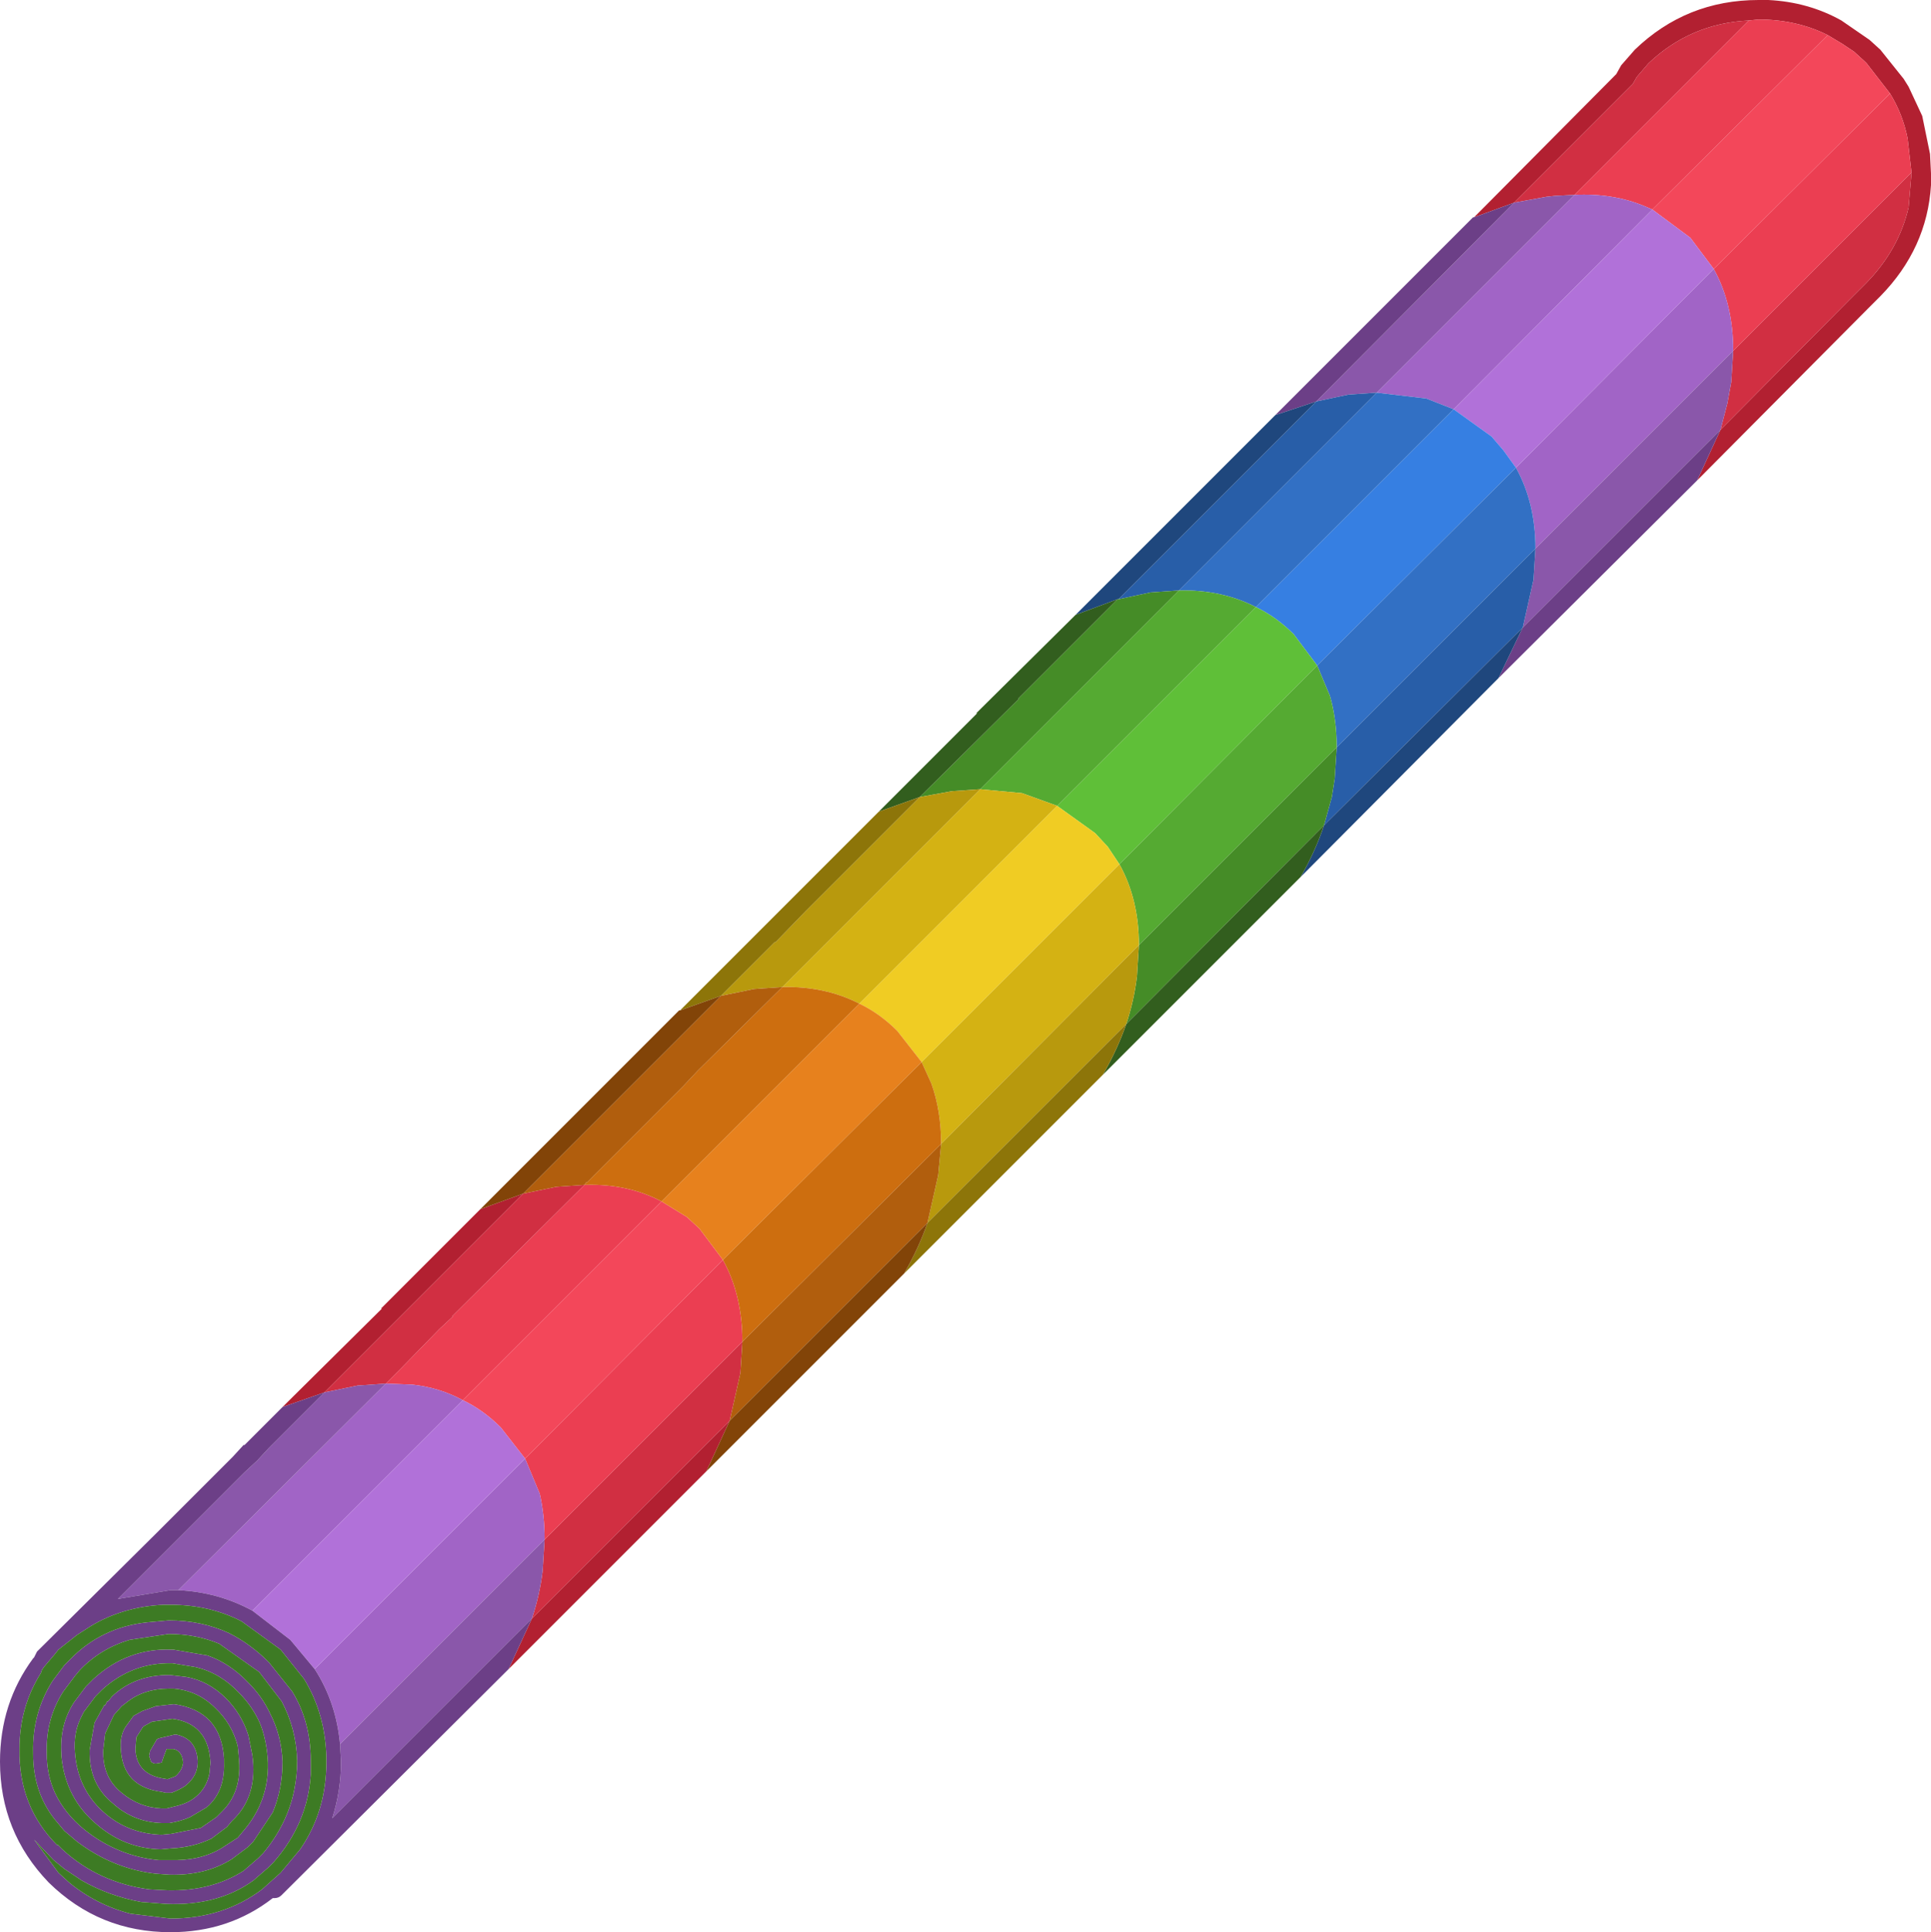 <?xml version="1.0" encoding="UTF-8" standalone="no"?>
<svg xmlns:ffdec="https://www.free-decompiler.com/flash" xmlns:xlink="http://www.w3.org/1999/xlink" ffdec:objectType="shape" height="99.15px" width="99.1px" xmlns="http://www.w3.org/2000/svg">
  <g transform="matrix(1.0, 0.0, 0.0, 1.0, 75.65, 99.4)">
    <path d="M0.0 -88.25 L7.3 -95.6 7.55 -96.05 8.25 -96.85 Q10.9 -99.4 14.6 -99.4 L15.1 -99.4 Q17.15 -99.3 18.85 -98.35 L20.3 -97.35 20.85 -96.85 22.05 -95.35 22.3 -94.95 23.0 -93.45 23.4 -91.5 23.45 -90.5 23.45 -89.9 Q23.25 -86.65 20.85 -84.2 L20.2 -83.55 11.45 -74.75 12.65 -77.35 19.5 -84.25 20.15 -84.9 Q21.8 -86.6 22.3 -88.75 L22.45 -90.5 22.45 -90.55 22.25 -92.3 Q22.0 -93.55 21.35 -94.6 L20.15 -96.15 20.1 -96.2 20.05 -96.25 19.5 -96.75 18.9 -97.15 18.15 -97.6 Q16.55 -98.4 14.6 -98.4 L14.1 -98.35 Q11.1 -98.2 8.95 -96.15 L8.35 -95.45 8.15 -95.1 8.05 -95.0 2.05 -89.0 0.0 -88.25 M-39.4 -23.9 L-49.55 -13.75 -48.35 -16.35 -38.2 -26.5 -39.4 -23.9 M-61.15 -27.2 L-56.05 -32.25 -56.1 -32.25 -51.0 -37.35 -48.8 -38.15 -59.0 -27.95 -61.15 -27.2" fill="#b22031" fill-rule="evenodd" stroke="none"/>
    <path d="M2.05 -89.0 L8.05 -95.0 8.15 -95.1 8.35 -95.45 8.95 -96.15 Q11.1 -98.2 14.1 -98.35 L5.15 -89.4 4.15 -89.35 3.7 -89.3 2.05 -89.0 M22.45 -90.55 L22.45 -90.5 22.3 -88.75 Q21.8 -86.6 20.15 -84.9 L19.5 -84.25 12.65 -77.35 13.0 -78.7 13.2 -79.8 13.3 -81.4 22.45 -90.55 M-45.65 -38.6 L-52.45 -31.85 -52.4 -31.85 -53.1 -31.2 -55.05 -29.2 -55.85 -28.4 -57.3 -28.3 -59.0 -27.95 -48.8 -38.15 -47.1 -38.5 -45.65 -38.6 M-47.7 -20.4 L-37.55 -30.55 -37.65 -28.95 -38.2 -26.5 -48.35 -16.35 Q-47.95 -17.55 -47.8 -18.8 L-47.7 -20.4" fill="#d12f42" fill-rule="evenodd" stroke="none"/>
    <path d="M14.1 -98.35 L14.6 -98.4 Q16.55 -98.4 18.15 -97.6 L9.15 -88.65 8.8 -88.8 Q7.15 -89.5 5.15 -89.4 L14.1 -98.35 M21.35 -94.6 Q22.0 -93.55 22.25 -92.3 L22.45 -90.55 13.3 -81.4 Q13.3 -83.8 12.3 -85.6 L21.35 -94.6 M-45.65 -38.6 L-45.55 -38.6 Q-43.4 -38.65 -41.7 -37.75 L-51.9 -27.55 Q-53.1 -28.2 -54.5 -28.35 L-55.85 -28.4 -55.05 -29.2 -53.1 -31.2 -52.4 -31.85 -52.45 -31.85 -45.65 -38.6 M-48.7 -24.55 L-38.55 -34.75 Q-37.55 -32.95 -37.55 -30.55 L-47.7 -20.4 Q-47.7 -21.65 -47.95 -22.75 L-48.7 -24.55" fill="#eb3e52" fill-rule="evenodd" stroke="none"/>
    <path d="M18.15 -97.6 L18.9 -97.15 19.5 -96.75 20.05 -96.25 20.1 -96.2 20.15 -96.15 21.35 -94.6 12.3 -85.6 11.1 -87.2 9.15 -88.65 18.15 -97.6 M-51.9 -27.55 L-41.7 -37.75 -40.4 -36.95 -39.75 -36.35 -38.55 -34.75 -48.7 -24.55 -49.95 -26.15 Q-50.85 -27.05 -51.9 -27.55" fill="#f3475a" fill-rule="evenodd" stroke="none"/>
    <path d="M-5.0 -79.25 L5.15 -89.4 Q7.15 -89.5 8.8 -88.8 L9.15 -88.65 -1.05 -78.4 -2.45 -78.95 -5.0 -79.25 M2.15 -75.4 L12.3 -85.6 Q13.3 -83.8 13.3 -81.4 L3.15 -71.25 Q3.15 -73.6 2.15 -75.4 M-55.85 -28.4 L-54.5 -28.35 Q-53.1 -28.2 -51.9 -27.55 L-62.7 -16.75 Q-64.45 -17.7 -66.5 -17.8 L-55.85 -28.4 M-48.7 -24.55 L-47.95 -22.75 Q-47.7 -21.65 -47.7 -20.4 L-58.2 -9.9 Q-58.4 -12.05 -59.5 -13.75 L-48.7 -24.55" fill="#a164c6" fill-rule="evenodd" stroke="none"/>
    <path d="M2.15 -75.4 L1.5 -76.3 0.9 -77.0 -1.05 -78.4 9.15 -88.65 11.1 -87.2 12.3 -85.6 2.15 -75.4 M-62.7 -16.75 L-51.9 -27.55 Q-50.85 -27.05 -49.95 -26.15 L-48.7 -24.55 -59.5 -13.75 -60.75 -15.25 -62.7 -16.75" fill="#b171d9" fill-rule="evenodd" stroke="none"/>
    <path d="M2.05 -89.0 L3.7 -89.3 4.15 -89.35 5.15 -89.4 -5.0 -79.25 -6.45 -79.15 -8.1 -78.8 2.05 -89.0 M13.3 -81.4 L13.2 -79.8 13.0 -78.7 12.65 -77.35 2.5 -67.2 3.05 -69.65 3.15 -71.25 13.3 -81.4 M-59.0 -27.95 L-57.3 -28.3 -55.85 -28.4 -66.5 -17.8 -66.9 -17.8 -69.6 -17.35 -66.8 -20.15 -64.1 -22.85 -63.1 -23.85 -62.45 -24.45 -61.85 -25.1 -59.0 -27.95 M-58.2 -9.9 L-47.7 -20.4 -47.8 -18.8 Q-47.95 -17.55 -48.35 -16.35 L-58.6 -6.1 Q-58.15 -7.5 -58.15 -9.0 L-58.2 -9.9" fill="#8a57aa" fill-rule="evenodd" stroke="none"/>
    <path d="M0.0 -88.25 L2.05 -89.0 -8.1 -78.8 -10.2 -78.1 -5.15 -83.15 -0.05 -88.25 0.0 -88.25 M12.65 -77.35 L11.45 -74.75 1.25 -64.6 2.5 -67.2 12.65 -77.35 M-49.55 -13.75 L-61.2 -2.15 Q-61.35 -2.0 -61.55 -2.0 L-61.65 -2.0 Q-63.9 -0.25 -66.9 -0.25 -70.55 -0.25 -73.15 -2.8 -75.65 -5.4 -75.65 -9.0 -75.65 -12.0 -73.95 -14.3 L-73.9 -14.35 -73.75 -14.65 -67.6 -20.75 -66.3 -22.05 -64.25 -24.1 -63.7 -24.65 -63.15 -25.25 -63.1 -25.25 -61.15 -27.2 -59.0 -27.95 -61.85 -25.1 -62.45 -24.45 -63.1 -23.85 -64.1 -22.85 -66.8 -20.15 -69.6 -17.35 -66.9 -17.8 -66.5 -17.8 Q-64.45 -17.7 -62.7 -16.75 L-60.75 -15.25 -59.5 -13.75 Q-58.4 -12.05 -58.2 -9.9 L-58.15 -9.0 Q-58.15 -7.5 -58.6 -6.1 L-48.35 -16.35 -49.55 -13.75 M-67.6 -10.15 L-67.5 -10.2 -66.65 -10.4 Q-65.55 -10.2 -65.5 -9.0 -65.5 -8.25 -66.15 -7.75 -66.45 -7.55 -66.85 -7.4 L-66.95 -7.4 -67.15 -7.4 -67.35 -7.45 Q-69.35 -7.7 -69.45 -9.65 -69.5 -10.35 -69.2 -10.8 L-68.8 -11.35 -68.35 -11.6 -67.65 -11.85 -66.75 -11.95 -66.7 -11.95 Q-64.3 -11.6 -64.15 -9.15 L-64.15 -8.95 Q-64.1 -7.45 -65.05 -6.65 L-65.9 -6.15 Q-66.35 -5.95 -66.95 -5.85 L-67.0 -5.85 -67.35 -5.85 Q-68.8 -5.9 -69.85 -6.85 -71.1 -7.85 -71.05 -9.6 L-70.8 -11.0 -70.3 -11.9 -70.25 -11.9 -70.15 -12.1 -70.1 -12.1 -69.9 -12.35 Q-68.75 -13.45 -66.95 -13.45 L-66.1 -13.35 Q-64.95 -13.15 -64.05 -12.25 -63.25 -11.45 -62.9 -10.35 L-62.7 -9.35 Q-62.4 -7.2 -63.75 -5.95 L-64.0 -5.65 -64.8 -5.05 Q-65.75 -4.6 -66.85 -4.55 L-67.4 -4.5 Q-69.25 -4.55 -70.65 -5.75 -72.3 -7.1 -72.5 -9.3 L-72.5 -9.4 Q-72.6 -10.9 -71.85 -12.05 L-71.25 -12.85 -70.85 -13.25 Q-69.1 -14.85 -66.8 -14.75 L-66.75 -14.75 -65.0 -14.45 Q-63.85 -14.05 -62.9 -13.05 -62.2 -12.35 -61.8 -11.5 -61.2 -10.35 -61.15 -9.0 -61.15 -7.6 -61.65 -6.4 L-62.65 -4.9 -62.95 -4.6 -63.75 -4.0 Q-65.1 -3.15 -66.95 -3.2 L-67.65 -3.25 Q-69.85 -3.5 -71.7 -4.9 L-72.35 -5.45 -72.85 -6.05 Q-73.95 -7.45 -73.95 -9.4 L-73.95 -9.45 Q-74.0 -11.5 -72.95 -13.15 L-72.35 -13.95 -72.05 -14.25 Q-70.45 -15.9 -68.1 -16.15 L-67.0 -16.25 Q-65.3 -16.25 -63.9 -15.6 -62.8 -15.05 -61.85 -14.1 L-60.65 -12.6 Q-59.7 -11.05 -59.7 -9.05 L-59.7 -8.35 Q-59.85 -5.85 -61.6 -3.85 L-61.9 -3.55 -62.65 -2.9 Q-64.45 -1.6 -67.1 -1.7 L-68.4 -1.8 Q-70.05 -2.1 -71.45 -2.9 L-72.35 -3.5 -72.9 -3.95 -73.9 -5.0 -72.65 -3.3 -72.1 -2.8 Q-70.7 -1.65 -68.95 -1.2 L-66.9 -0.95 Q-64.2 -0.95 -62.2 -2.45 L-61.25 -3.3 -60.25 -4.5 Q-58.9 -6.45 -58.9 -9.0 L-58.9 -9.2 Q-58.95 -11.45 -60.05 -13.25 L-61.25 -14.75 -63.25 -16.2 Q-64.9 -17.05 -66.9 -17.05 L-67.25 -17.05 Q-69.35 -16.95 -71.0 -15.95 L-71.7 -15.5 -72.65 -14.75 -72.85 -14.5 -73.4 -13.85 -73.5 -13.7 -73.55 -13.55 Q-74.65 -11.8 -74.65 -9.65 -74.7 -6.7 -72.7 -4.7 L-72.7 -4.75 -72.5 -4.55 -72.45 -4.5 Q-70.6 -2.8 -68.0 -2.45 L-67.05 -2.4 Q-64.8 -2.35 -63.15 -3.4 L-62.4 -4.05 -62.15 -4.3 Q-60.9 -5.8 -60.55 -7.55 -60.4 -8.3 -60.4 -9.05 -60.45 -10.7 -61.2 -12.1 L-62.35 -13.6 -64.4 -15.05 Q-65.6 -15.55 -67.0 -15.55 L-69.0 -15.25 Q-70.5 -14.8 -71.55 -13.7 L-71.8 -13.4 -72.4 -12.6 Q-73.3 -11.2 -73.25 -9.45 -73.25 -8.35 -72.85 -7.45 -72.35 -6.35 -71.3 -5.5 -69.6 -4.15 -67.5 -3.95 L-66.95 -3.95 Q-65.4 -3.9 -64.3 -4.55 L-63.45 -5.1 -63.2 -5.4 Q-61.85 -6.95 -61.9 -8.95 -61.95 -10.05 -62.3 -10.95 -62.7 -11.85 -63.4 -12.55 -64.35 -13.55 -65.6 -13.85 L-66.8 -14.05 Q-68.85 -14.1 -70.4 -12.7 L-70.75 -12.35 -71.35 -11.55 -71.45 -11.35 Q-71.9 -10.5 -71.8 -9.45 -71.65 -7.5 -70.2 -6.3 -69.0 -5.3 -67.35 -5.25 L-66.85 -5.3 -65.35 -5.6 -64.55 -6.15 -64.25 -6.45 Q-63.2 -7.5 -63.4 -9.25 L-63.4 -9.3 -63.45 -9.8 Q-63.75 -10.95 -64.6 -11.75 -65.5 -12.65 -66.75 -12.75 L-66.95 -12.75 Q-68.3 -12.75 -69.2 -12.0 L-69.4 -11.85 -69.8 -11.4 -70.25 -10.45 -70.35 -9.6 Q-70.4 -8.2 -69.4 -7.4 -68.5 -6.65 -67.35 -6.6 L-67.1 -6.6 -66.5 -6.75 Q-65.95 -6.9 -65.6 -7.2 -65.05 -7.65 -64.9 -8.4 L-64.85 -8.95 Q-64.95 -10.95 -66.8 -11.2 L-67.85 -11.05 -68.3 -10.8 -68.65 -10.25 -68.7 -9.65 Q-68.65 -8.4 -67.35 -8.15 L-67.05 -8.1 -66.65 -8.25 Q-66.3 -8.55 -66.25 -8.95 -66.3 -9.55 -66.75 -9.65 L-66.8 -9.65 -67.1 -9.65 -67.25 -9.25 -67.35 -8.95 -67.65 -8.9 Q-67.8 -8.9 -67.9 -9.0 L-68.0 -9.3 -67.95 -9.55 -67.6 -10.15" fill="#6c3f87" fill-rule="evenodd" stroke="none"/>
    <path d="M-1.05 -78.4 L0.9 -77.0 1.5 -76.3 2.15 -75.4 -8.05 -65.25 -9.25 -66.85 Q-10.15 -67.75 -11.2 -68.25 L-1.05 -78.4" fill="#367fe2" fill-rule="evenodd" stroke="none"/>
    <path d="M-1.05 -78.4 L-11.2 -68.25 Q-12.95 -69.15 -15.15 -69.1 L-5.0 -79.25 -2.45 -78.95 -1.05 -78.4 M-8.05 -65.25 L2.15 -75.4 Q3.15 -73.6 3.15 -71.25 L-7.05 -61.05 Q-7.05 -62.5 -7.4 -63.7 L-8.05 -65.25" fill="#3270c4" fill-rule="evenodd" stroke="none"/>
    <path d="M-8.1 -78.8 L-6.45 -79.15 -5.0 -79.25 -15.15 -69.1 -16.6 -69.0 -18.25 -68.65 -8.1 -78.8 M-7.05 -61.05 L3.15 -71.25 3.05 -69.65 2.5 -67.2 -7.7 -57.05 -7.3 -58.5 -7.15 -59.45 -7.05 -61.05" fill="#285ea8" fill-rule="evenodd" stroke="none"/>
    <path d="M1.25 -64.6 L-8.9 -54.4 Q-8.15 -55.7 -7.7 -57.05 L2.5 -67.2 1.25 -64.6 M-20.45 -67.85 L-10.2 -78.1 -8.1 -78.8 -18.25 -68.65 -18.3 -68.65 -20.45 -67.85" fill="#1f477d" fill-rule="evenodd" stroke="none"/>
    <path d="M-11.2 -68.25 Q-10.15 -67.75 -9.25 -66.85 L-8.05 -65.25 -18.2 -55.05 -18.8 -55.95 -19.45 -56.65 -21.4 -58.05 -11.2 -68.25" fill="#5fbf38" fill-rule="evenodd" stroke="none"/>
    <path d="M-15.15 -69.1 Q-12.95 -69.15 -11.2 -68.25 L-21.4 -58.05 -23.2 -58.7 -25.35 -58.9 -15.15 -69.1 M-18.2 -55.05 L-8.05 -65.25 -7.4 -63.7 Q-7.05 -62.5 -7.05 -61.05 L-17.2 -50.9 Q-17.2 -53.25 -18.2 -55.05" fill="#55aa32" fill-rule="evenodd" stroke="none"/>
    <path d="M-28.45 -58.5 L-23.35 -63.55 -23.4 -63.55 -18.3 -68.65 -18.25 -68.65 -16.6 -69.0 -15.15 -69.1 -25.35 -58.9 -26.8 -58.8 -28.45 -58.5 M-17.2 -50.9 L-7.05 -61.05 -7.15 -59.45 -7.3 -58.5 -7.7 -57.05 -17.85 -46.85 Q-17.45 -48.05 -17.3 -49.3 L-17.2 -50.9" fill="#458c27" fill-rule="evenodd" stroke="none"/>
    <path d="M-8.9 -54.4 L-19.05 -44.25 Q-18.3 -45.55 -17.85 -46.85 L-7.7 -57.05 Q-8.15 -55.7 -8.9 -54.4 M-30.55 -57.75 L-25.5 -62.8 -25.55 -62.8 -20.45 -67.85 -18.3 -68.65 -23.4 -63.55 -23.35 -63.55 -28.45 -58.5 -30.55 -57.75" fill="#325e1e" fill-rule="evenodd" stroke="none"/>
    <path d="M-21.4 -58.05 L-19.45 -56.65 -18.8 -55.95 -18.2 -55.05 -28.35 -44.9 -29.6 -46.5 Q-30.5 -47.4 -31.55 -47.9 L-21.4 -58.05" fill="#f0cc23" fill-rule="evenodd" stroke="none"/>
    <path d="M-35.5 -48.75 L-25.35 -58.9 -23.2 -58.7 -21.4 -58.05 -31.55 -47.9 Q-33.3 -48.8 -35.5 -48.75 M-28.35 -44.9 L-18.2 -55.05 Q-17.2 -53.25 -17.2 -50.9 L-27.35 -40.7 Q-27.35 -42.4 -27.85 -43.8 L-28.35 -44.9" fill="#d4b213" fill-rule="evenodd" stroke="none"/>
    <path d="M-38.65 -48.3 L-35.9 -51.05 -35.85 -51.05 -34.3 -52.65 -28.45 -58.5 -26.8 -58.8 -25.35 -58.9 -35.5 -48.75 -36.95 -48.65 -38.65 -48.3 M-27.35 -40.7 L-17.2 -50.9 -17.3 -49.3 Q-17.45 -48.05 -17.85 -46.85 L-28.05 -36.65 -27.5 -39.1 -27.35 -40.7" fill="#b8990d" fill-rule="evenodd" stroke="none"/>
    <path d="M-19.05 -44.25 L-29.25 -34.05 Q-28.5 -35.35 -28.05 -36.65 L-17.85 -46.85 Q-18.3 -45.55 -19.05 -44.25 M-40.75 -47.55 L-35.7 -52.6 -30.6 -57.7 -30.55 -57.75 -28.45 -58.5 -34.3 -52.65 -35.85 -51.05 -35.9 -51.05 -38.65 -48.3 -40.75 -47.55" fill="#8d7509" fill-rule="evenodd" stroke="none"/>
    <path d="M-31.55 -47.9 Q-30.5 -47.4 -29.6 -46.5 L-28.35 -44.9 -38.55 -34.75 -39.75 -36.35 -40.4 -36.95 -41.7 -37.75 -31.55 -47.9" fill="#e7811d" fill-rule="evenodd" stroke="none"/>
    <path d="M-41.7 -37.75 Q-43.4 -38.65 -45.55 -38.6 L-45.65 -38.6 -45.55 -38.75 -45.55 -38.7 -44.8 -39.45 -40.6 -43.65 -39.85 -44.45 -35.5 -48.75 Q-33.3 -48.8 -31.55 -47.9 L-41.7 -37.75 M-37.55 -30.55 Q-37.55 -32.95 -38.55 -34.75 L-28.35 -44.9 -27.85 -43.8 Q-27.35 -42.4 -27.35 -40.7 L-37.55 -30.55" fill="#cd6e0f" fill-rule="evenodd" stroke="none"/>
    <path d="M-38.65 -48.3 L-36.95 -48.65 -35.5 -48.75 -39.85 -44.45 -40.6 -43.65 -44.8 -39.45 -45.55 -38.7 -45.55 -38.75 -45.65 -38.6 -47.1 -38.5 -48.8 -38.15 -38.65 -48.3 M-27.35 -40.7 L-27.5 -39.1 -28.05 -36.65 -38.2 -26.5 -37.65 -28.95 -37.55 -30.55 -27.35 -40.7" fill="#b15e0d" fill-rule="evenodd" stroke="none"/>
    <path d="M-29.25 -34.05 L-39.4 -23.9 -38.2 -26.5 -28.05 -36.65 Q-28.5 -35.35 -29.25 -34.05 M-51.0 -37.35 L-40.8 -47.55 -40.75 -47.55 -38.65 -48.3 -48.8 -38.15 -51.0 -37.35" fill="#824408" fill-rule="evenodd" stroke="none"/>
    <path d="M-67.6 -10.15 L-67.95 -9.55 -68.0 -9.3 -67.9 -9.0 Q-67.8 -8.9 -67.65 -8.9 L-67.35 -8.95 -67.25 -9.25 -67.1 -9.65 -66.8 -9.65 -66.75 -9.65 Q-66.3 -9.55 -66.25 -8.95 -66.3 -8.55 -66.65 -8.25 L-67.05 -8.1 -67.35 -8.15 Q-68.65 -8.4 -68.7 -9.65 L-68.65 -10.25 -68.3 -10.8 -67.85 -11.05 -66.8 -11.2 Q-64.95 -10.95 -64.85 -8.95 L-64.9 -8.4 Q-65.05 -7.65 -65.6 -7.2 -65.95 -6.9 -66.5 -6.75 L-67.1 -6.6 -67.35 -6.6 Q-68.5 -6.65 -69.4 -7.4 -70.4 -8.2 -70.35 -9.6 L-70.25 -10.45 -69.8 -11.4 -69.4 -11.85 -69.2 -12.0 Q-68.3 -12.75 -66.95 -12.75 L-66.75 -12.75 Q-65.5 -12.65 -64.6 -11.75 -63.75 -10.95 -63.45 -9.8 L-63.4 -9.3 -63.4 -9.25 Q-63.2 -7.5 -64.25 -6.45 L-64.55 -6.15 -65.35 -5.6 -66.85 -5.3 -67.35 -5.25 Q-69.0 -5.3 -70.2 -6.3 -71.65 -7.5 -71.8 -9.45 -71.9 -10.5 -71.45 -11.35 L-71.35 -11.55 -70.75 -12.35 -70.4 -12.7 Q-68.85 -14.1 -66.8 -14.05 L-65.6 -13.85 Q-64.35 -13.55 -63.4 -12.55 -62.7 -11.85 -62.3 -10.95 -61.95 -10.05 -61.9 -8.95 -61.85 -6.95 -63.2 -5.4 L-63.45 -5.1 -64.3 -4.55 Q-65.4 -3.9 -66.95 -3.95 L-67.5 -3.95 Q-69.6 -4.15 -71.3 -5.5 -72.35 -6.35 -72.85 -7.45 -73.25 -8.35 -73.25 -9.45 -73.3 -11.2 -72.4 -12.6 L-71.8 -13.4 -71.55 -13.7 Q-70.5 -14.8 -69.0 -15.25 L-67.0 -15.55 Q-65.6 -15.55 -64.4 -15.05 L-62.35 -13.6 -61.2 -12.1 Q-60.45 -10.7 -60.4 -9.05 -60.4 -8.3 -60.55 -7.55 -60.9 -5.8 -62.15 -4.3 L-62.4 -4.05 -63.15 -3.4 Q-64.8 -2.35 -67.05 -2.4 L-68.0 -2.45 Q-70.6 -2.8 -72.45 -4.5 L-72.5 -4.55 -72.7 -4.75 -72.7 -4.7 Q-74.7 -6.7 -74.65 -9.65 -74.65 -11.8 -73.55 -13.55 L-73.5 -13.7 -73.4 -13.85 -72.85 -14.5 -72.65 -14.75 -71.7 -15.5 -71.0 -15.95 Q-69.35 -16.95 -67.25 -17.05 L-66.9 -17.05 Q-64.9 -17.05 -63.25 -16.2 L-61.25 -14.75 -60.05 -13.25 Q-58.95 -11.45 -58.9 -9.2 L-58.9 -9.0 Q-58.9 -6.45 -60.25 -4.5 L-61.25 -3.3 -62.2 -2.45 Q-64.2 -0.95 -66.9 -0.95 L-68.95 -1.2 Q-70.7 -1.65 -72.1 -2.8 L-72.65 -3.3 -73.9 -5.0 -72.9 -3.95 -72.35 -3.5 -71.45 -2.9 Q-70.05 -2.1 -68.4 -1.8 L-67.1 -1.7 Q-64.45 -1.6 -62.65 -2.9 L-61.9 -3.55 -61.6 -3.85 Q-59.85 -5.85 -59.7 -8.35 L-59.7 -9.05 Q-59.7 -11.05 -60.65 -12.6 L-61.85 -14.1 Q-62.8 -15.05 -63.9 -15.6 -65.3 -16.25 -67.0 -16.25 L-68.1 -16.15 Q-70.45 -15.9 -72.05 -14.25 L-72.35 -13.95 -72.95 -13.15 Q-74.0 -11.5 -73.95 -9.45 L-73.95 -9.4 Q-73.95 -7.45 -72.85 -6.05 L-72.35 -5.45 -71.7 -4.9 Q-69.85 -3.5 -67.65 -3.25 L-66.95 -3.2 Q-65.1 -3.15 -63.75 -4.0 L-62.95 -4.6 -62.65 -4.9 -61.65 -6.4 Q-61.15 -7.6 -61.15 -9.0 -61.2 -10.35 -61.8 -11.5 -62.2 -12.35 -62.9 -13.05 -63.85 -14.05 -65.0 -14.45 L-66.75 -14.75 -66.8 -14.75 Q-69.1 -14.85 -70.85 -13.25 L-71.25 -12.85 -71.85 -12.05 Q-72.6 -10.9 -72.5 -9.4 L-72.5 -9.3 Q-72.3 -7.1 -70.65 -5.75 -69.25 -4.55 -67.4 -4.5 L-66.85 -4.55 Q-65.75 -4.6 -64.8 -5.05 L-64.0 -5.65 -63.75 -5.95 Q-62.4 -7.2 -62.7 -9.35 L-62.9 -10.35 Q-63.25 -11.45 -64.05 -12.25 -64.95 -13.15 -66.1 -13.35 L-66.95 -13.45 Q-68.75 -13.45 -69.9 -12.35 L-70.1 -12.1 -70.15 -12.1 -70.25 -11.9 -70.3 -11.9 -70.8 -11.0 -71.05 -9.6 Q-71.1 -7.85 -69.85 -6.85 -68.8 -5.9 -67.35 -5.85 L-67.0 -5.85 -66.95 -5.85 Q-66.35 -5.95 -65.9 -6.15 L-65.05 -6.65 Q-64.1 -7.45 -64.15 -8.95 L-64.15 -9.15 Q-64.3 -11.6 -66.7 -11.95 L-66.75 -11.95 -67.65 -11.85 -68.35 -11.6 -68.8 -11.35 -69.2 -10.8 Q-69.5 -10.35 -69.45 -9.65 -69.35 -7.7 -67.35 -7.45 L-67.15 -7.4 -66.95 -7.4 -66.85 -7.4 Q-66.45 -7.55 -66.15 -7.75 -65.5 -8.25 -65.5 -9.0 -65.55 -10.2 -66.65 -10.4 L-67.5 -10.2 -67.6 -10.15" fill="#3d7b24" fill-rule="evenodd" stroke="none"/>
  </g>
</svg>
